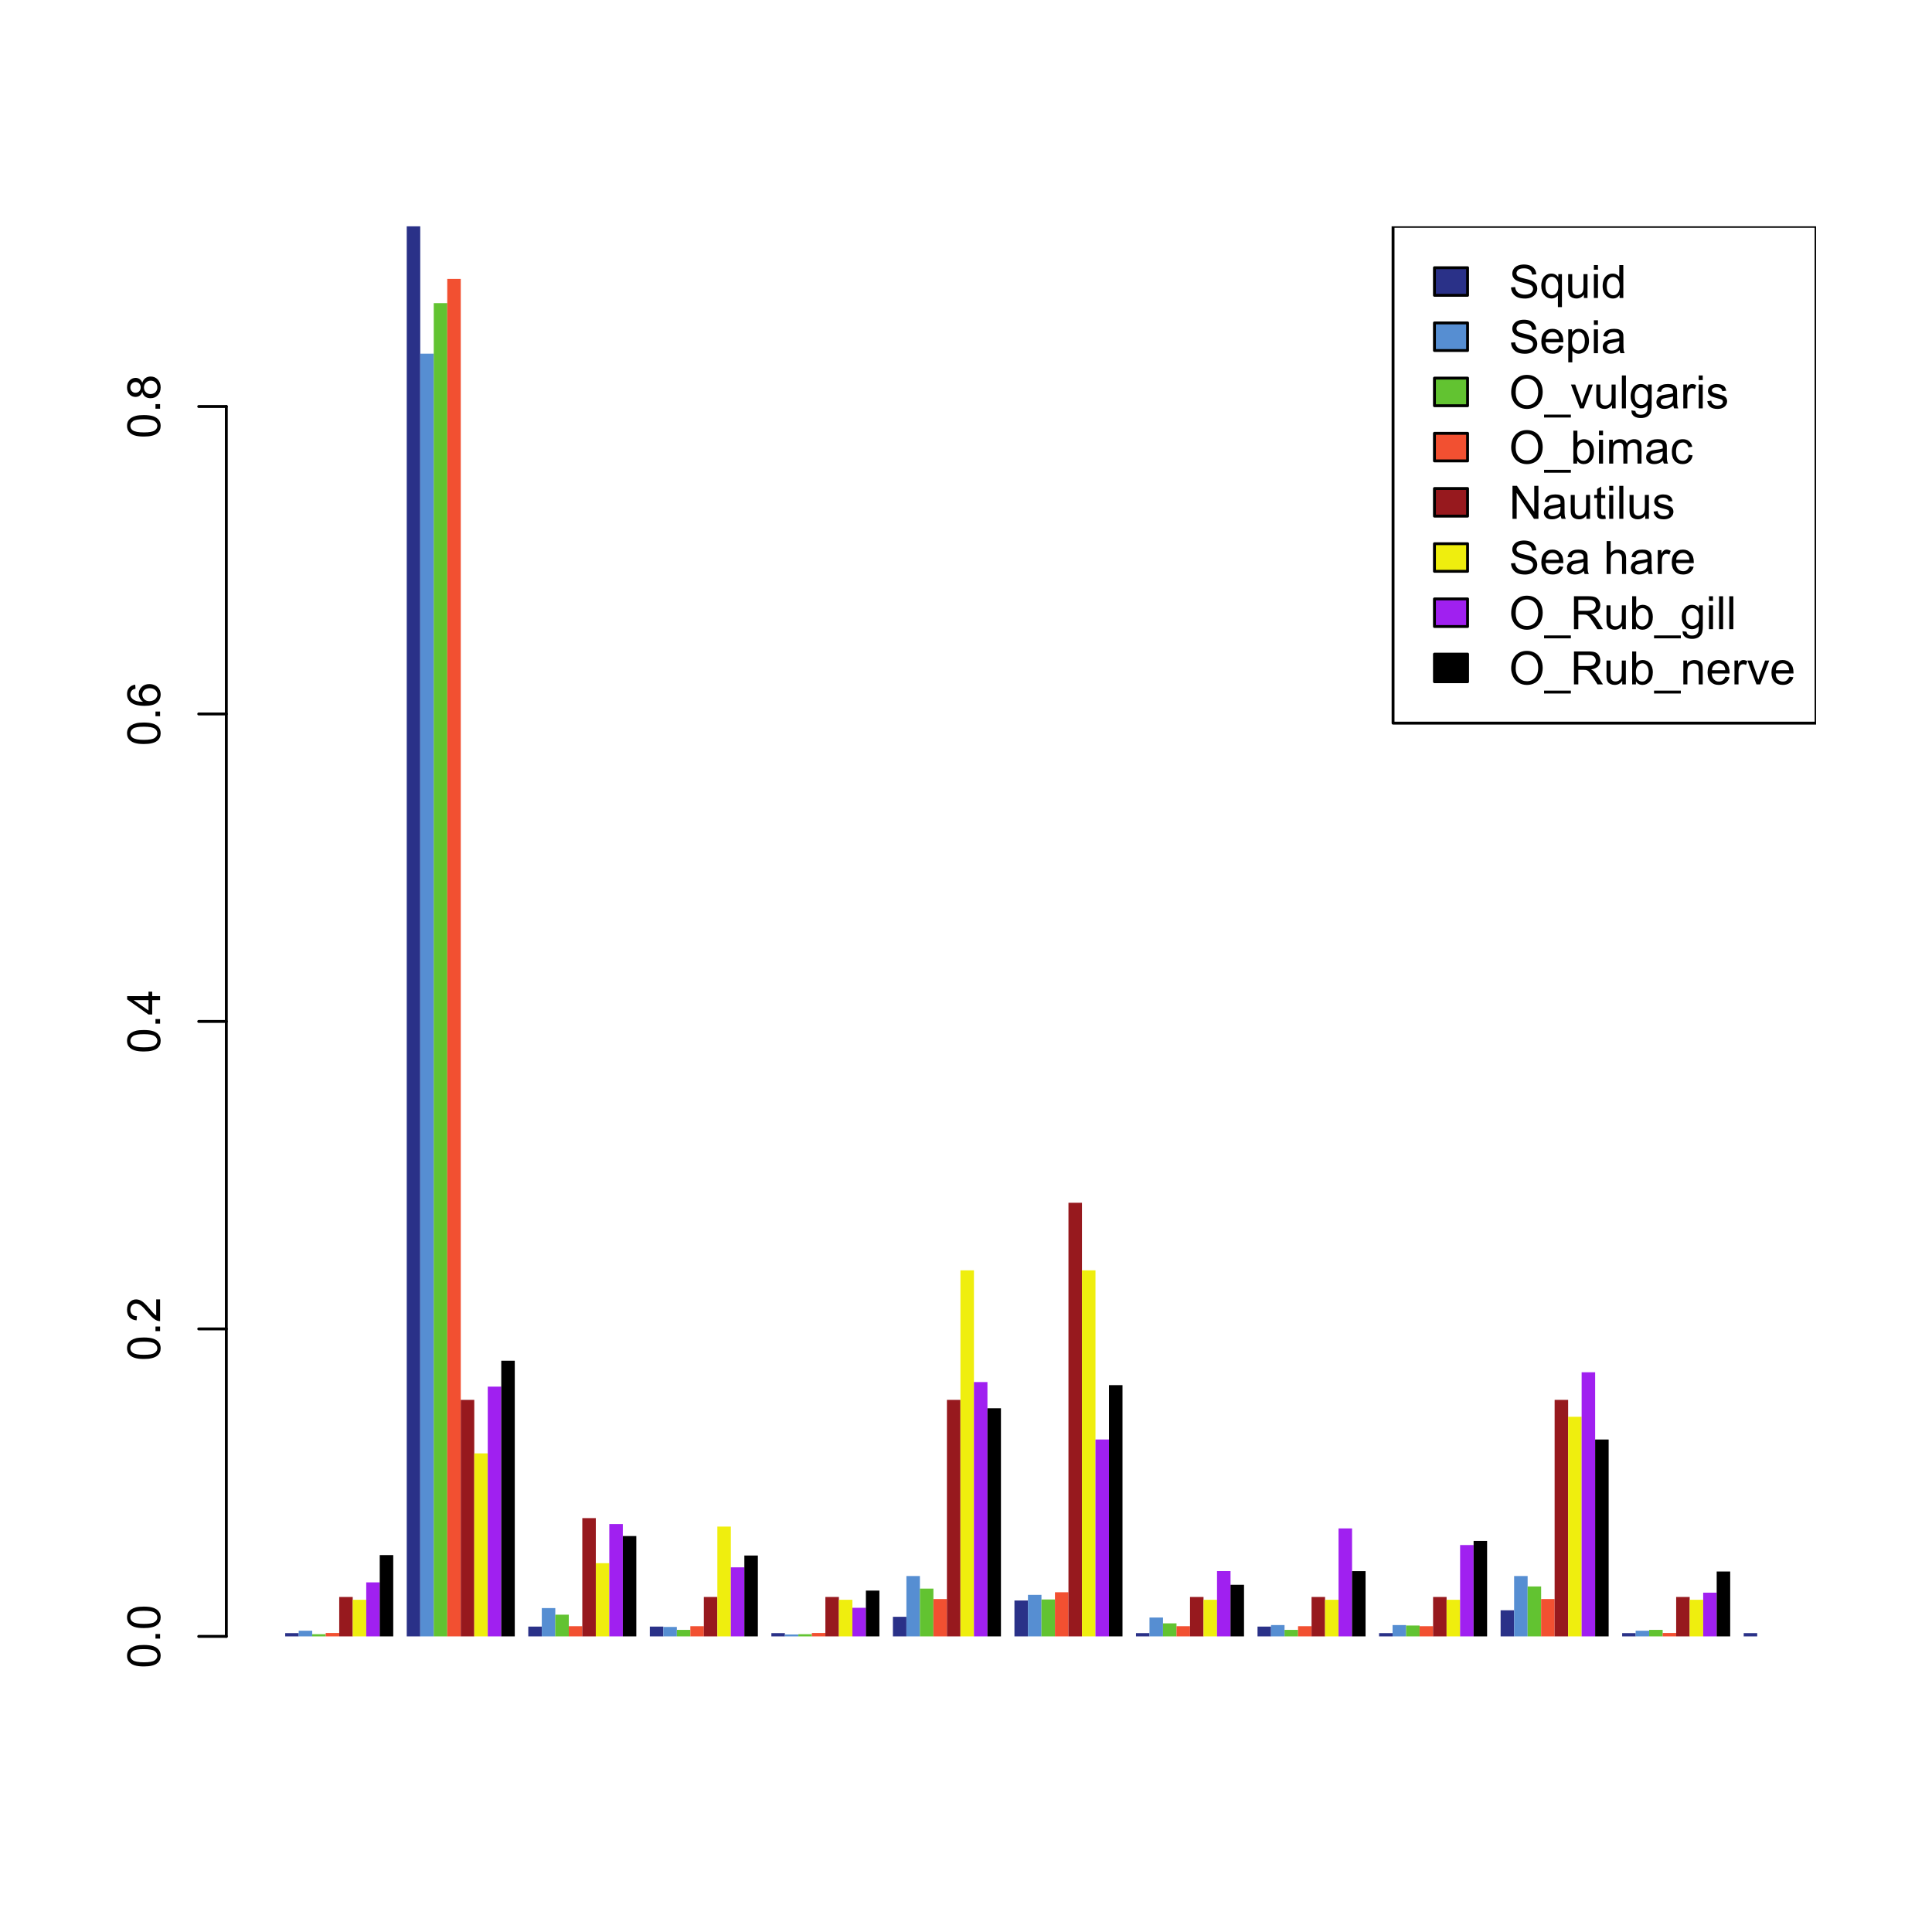 <?xml version="1.0" encoding="UTF-8"?>
<svg xmlns="http://www.w3.org/2000/svg" xmlns:xlink="http://www.w3.org/1999/xlink" width="504pt" height="504pt" viewBox="0 0 504 504" version="1.1">
<defs>
<g>
<symbol overflow="visible" id="glyph0-0">
<path style="stroke:none;" d="M 0 -1.5 L -7.5 -1.5 L -7.5 -7.5 L 0 -7.5 Z M -0.188 -1.688 L -0.188 -7.312 L -7.312 -7.312 L -7.312 -1.688 Z M -0.188 -1.688 "/>
</symbol>
<symbol overflow="visible" id="glyph0-1">
<path style="stroke:none;" d="M -4.234 -0.5 C -5.246 -0.496 -6.062 -0.602 -6.688 -0.812 C -7.305 -1.02 -7.785 -1.328 -8.121 -1.742 C -8.457 -2.152 -8.625 -2.672 -8.625 -3.301 C -8.625 -3.758 -8.531 -4.164 -8.348 -4.512 C -8.16 -4.859 -7.891 -5.145 -7.543 -5.371 C -7.191 -5.594 -6.766 -5.773 -6.266 -5.906 C -5.762 -6.035 -5.086 -6.098 -4.234 -6.102 C -3.223 -6.098 -2.41 -5.996 -1.793 -5.789 C -1.176 -5.578 -0.695 -5.266 -0.359 -4.859 C -0.02 -4.445 0.145 -3.926 0.148 -3.297 C 0.145 -2.465 -0.148 -1.816 -0.742 -1.348 C -1.457 -0.781 -2.621 -0.496 -4.234 -0.5 Z M -4.234 -1.582 C -2.824 -1.582 -1.887 -1.746 -1.418 -2.074 C -0.949 -2.402 -0.715 -2.809 -0.719 -3.297 C -0.715 -3.777 -0.949 -4.184 -1.422 -4.52 C -1.887 -4.848 -2.824 -5.016 -4.234 -5.016 C -5.648 -5.016 -6.59 -4.848 -7.055 -4.52 C -7.516 -4.188 -7.746 -3.777 -7.75 -3.289 C -7.746 -2.801 -7.543 -2.414 -7.137 -2.129 C -6.613 -1.762 -5.645 -1.582 -4.234 -1.582 Z M -4.234 -1.582 "/>
</symbol>
<symbol overflow="visible" id="glyph0-2">
<path style="stroke:none;" d="M 0 -1.09 L -1.203 -1.09 L -1.199 -2.289 L 0 -2.289 Z M 0 -1.09 "/>
</symbol>
<symbol overflow="visible" id="glyph0-3">
<path style="stroke:none;" d="M -1.012 -6.039 L 0 -6.039 L 0 -0.363 C -0.254 -0.355 -0.496 -0.395 -0.734 -0.488 C -1.117 -0.629 -1.5 -0.859 -1.875 -1.18 C -2.25 -1.496 -2.684 -1.957 -3.176 -2.562 C -3.941 -3.492 -4.547 -4.125 -4.992 -4.453 C -5.438 -4.781 -5.859 -4.945 -6.266 -4.945 C -6.68 -4.945 -7.031 -4.793 -7.32 -4.496 C -7.602 -4.195 -7.746 -3.809 -7.75 -3.328 C -7.746 -2.82 -7.594 -2.414 -7.293 -2.109 C -6.984 -1.805 -6.562 -1.648 -6.031 -1.648 L -6.141 -0.562 C -6.945 -0.637 -7.559 -0.914 -7.988 -1.402 C -8.41 -1.883 -8.625 -2.535 -8.625 -3.352 C -8.625 -4.176 -8.395 -4.828 -7.938 -5.309 C -7.48 -5.789 -6.914 -6.027 -6.242 -6.031 C -5.895 -6.027 -5.559 -5.957 -5.227 -5.82 C -4.891 -5.676 -4.539 -5.441 -4.176 -5.117 C -3.805 -4.789 -3.301 -4.25 -2.664 -3.492 C -2.129 -2.859 -1.77 -2.453 -1.582 -2.273 C -1.395 -2.094 -1.203 -1.945 -1.012 -1.828 Z M -1.012 -6.039 "/>
</symbol>
<symbol overflow="visible" id="glyph0-4">
<path style="stroke:none;" d="M 0 -3.879 L -2.055 -3.879 L -2.055 -0.152 L -3.023 -0.152 L -8.59 -4.074 L -8.59 -4.934 L -3.023 -4.934 L -3.023 -6.094 L -2.055 -6.094 L -2.055 -4.934 L 0 -4.934 Z M -3.023 -3.879 L -6.898 -3.879 L -3.023 -1.191 Z M -3.023 -3.879 "/>
</symbol>
<symbol overflow="visible" id="glyph0-5">
<path style="stroke:none;" d="M -6.484 -5.969 L -6.406 -4.922 C -6.812 -4.828 -7.113 -4.695 -7.305 -4.523 C -7.605 -4.238 -7.758 -3.887 -7.758 -3.469 C -7.758 -3.133 -7.664 -2.836 -7.477 -2.586 C -7.234 -2.25 -6.879 -1.988 -6.414 -1.797 C -5.949 -1.605 -5.289 -1.508 -4.43 -1.5 C -4.812 -1.754 -5.098 -2.062 -5.289 -2.434 C -5.473 -2.797 -5.566 -3.184 -5.57 -3.586 C -5.566 -4.289 -5.309 -4.887 -4.793 -5.383 C -4.277 -5.875 -3.609 -6.121 -2.789 -6.125 C -2.25 -6.121 -1.746 -6.004 -1.285 -5.773 C -0.816 -5.539 -0.461 -5.223 -0.219 -4.816 C 0.027 -4.41 0.145 -3.949 0.148 -3.434 C 0.145 -2.555 -0.176 -1.836 -0.82 -1.285 C -1.469 -0.727 -2.535 -0.449 -4.02 -0.453 C -5.676 -0.449 -6.883 -0.758 -7.641 -1.371 C -8.297 -1.906 -8.625 -2.625 -8.625 -3.535 C -8.625 -4.207 -8.434 -4.762 -8.055 -5.195 C -7.676 -5.625 -7.152 -5.883 -6.484 -5.969 Z M -2.781 -1.664 C -2.418 -1.664 -2.07 -1.738 -1.738 -1.895 C -1.406 -2.043 -1.152 -2.262 -0.98 -2.543 C -0.801 -2.82 -0.715 -3.109 -0.719 -3.414 C -0.715 -3.859 -0.895 -4.242 -1.258 -4.566 C -1.613 -4.883 -2.102 -5.043 -2.723 -5.047 C -3.312 -5.043 -3.781 -4.887 -4.125 -4.57 C -4.469 -4.25 -4.641 -3.852 -4.641 -3.375 C -4.641 -2.898 -4.469 -2.492 -4.129 -2.16 C -3.785 -1.828 -3.336 -1.664 -2.781 -1.664 Z M -2.781 -1.664 "/>
</symbol>
<symbol overflow="visible" id="glyph0-6">
<path style="stroke:none;" d="M -4.656 -2.121 C -4.816 -1.684 -5.047 -1.359 -5.344 -1.148 C -5.641 -0.938 -5.996 -0.832 -6.41 -0.832 C -7.035 -0.832 -7.559 -1.055 -7.984 -1.504 C -8.41 -1.953 -8.625 -2.551 -8.625 -3.301 C -8.625 -4.047 -8.406 -4.652 -7.973 -5.109 C -7.535 -5.566 -7.004 -5.793 -6.383 -5.797 C -5.977 -5.793 -5.629 -5.688 -5.34 -5.48 C -5.043 -5.27 -4.816 -4.953 -4.656 -4.531 C -4.48 -5.055 -4.203 -5.457 -3.824 -5.734 C -3.438 -6.008 -2.98 -6.145 -2.453 -6.148 C -1.715 -6.145 -1.098 -5.887 -0.602 -5.367 C -0.102 -4.844 0.145 -4.16 0.148 -3.316 C 0.145 -2.469 -0.102 -1.785 -0.605 -1.266 C -1.105 -0.746 -1.734 -0.484 -2.484 -0.488 C -3.039 -0.484 -3.504 -0.625 -3.887 -0.91 C -4.262 -1.191 -4.52 -1.598 -4.656 -2.121 Z M -6.445 -1.91 C -6.039 -1.91 -5.707 -2.039 -5.449 -2.301 C -5.191 -2.562 -5.062 -2.902 -5.062 -3.324 C -5.062 -3.727 -5.188 -4.059 -5.445 -4.32 C -5.695 -4.578 -6.012 -4.711 -6.387 -4.711 C -6.773 -4.711 -7.098 -4.574 -7.363 -4.309 C -7.625 -4.039 -7.758 -3.707 -7.758 -3.312 C -7.758 -2.906 -7.629 -2.574 -7.371 -2.309 C -7.113 -2.043 -6.805 -1.91 -6.445 -1.91 Z M -2.477 -1.57 C -2.176 -1.57 -1.887 -1.641 -1.605 -1.785 C -1.324 -1.926 -1.105 -2.137 -0.949 -2.422 C -0.793 -2.699 -0.715 -3.004 -0.719 -3.328 C -0.715 -3.832 -0.875 -4.246 -1.203 -4.578 C -1.523 -4.902 -1.938 -5.066 -2.441 -5.07 C -2.945 -5.066 -3.367 -4.898 -3.703 -4.562 C -4.035 -4.223 -4.199 -3.801 -4.203 -3.293 C -4.199 -2.797 -4.035 -2.383 -3.711 -2.059 C -3.379 -1.73 -2.969 -1.57 -2.477 -1.57 Z M -2.477 -1.57 "/>
</symbol>
<symbol overflow="visible" id="glyph1-0">
<path style="stroke:none;" d="M 1.5 0 L 1.5 -7.5 L 7.5 -7.5 L 7.5 0 Z M 1.688 -0.188 L 7.312 -0.188 L 7.312 -7.312 L 1.688 -7.312 Z M 1.688 -0.188 "/>
</symbol>
<symbol overflow="visible" id="glyph1-1">
<path style="stroke:none;" d="M 0.539 -2.758 L 1.609 -2.852 C 1.66 -2.422 1.777 -2.07 1.965 -1.797 C 2.145 -1.52 2.434 -1.297 2.828 -1.129 C 3.215 -0.957 3.656 -0.871 4.148 -0.875 C 4.578 -0.871 4.961 -0.938 5.297 -1.066 C 5.629 -1.191 5.875 -1.367 6.039 -1.594 C 6.199 -1.82 6.281 -2.066 6.281 -2.332 C 6.281 -2.598 6.203 -2.832 6.047 -3.035 C 5.891 -3.238 5.633 -3.406 5.273 -3.547 C 5.043 -3.633 4.531 -3.773 3.746 -3.965 C 2.953 -4.152 2.402 -4.332 2.086 -4.5 C 1.672 -4.711 1.363 -4.977 1.168 -5.297 C 0.965 -5.617 0.867 -5.973 0.867 -6.367 C 0.867 -6.801 0.988 -7.207 1.234 -7.582 C 1.48 -7.957 1.84 -8.242 2.312 -8.441 C 2.785 -8.633 3.312 -8.73 3.891 -8.734 C 4.523 -8.73 5.082 -8.629 5.574 -8.426 C 6.059 -8.223 6.434 -7.922 6.695 -7.523 C 6.957 -7.125 7.098 -6.672 7.117 -6.172 L 6.031 -6.086 C 5.969 -6.629 5.77 -7.039 5.434 -7.316 C 5.094 -7.594 4.598 -7.734 3.938 -7.734 C 3.25 -7.734 2.746 -7.605 2.434 -7.355 C 2.113 -7.098 1.957 -6.797 1.961 -6.445 C 1.957 -6.137 2.07 -5.883 2.297 -5.684 C 2.516 -5.48 3.086 -5.273 4.012 -5.07 C 4.934 -4.859 5.566 -4.68 5.914 -4.523 C 6.41 -4.293 6.781 -4 7.02 -3.648 C 7.254 -3.293 7.371 -2.887 7.375 -2.426 C 7.371 -1.969 7.242 -1.535 6.984 -1.133 C 6.723 -0.727 6.344 -0.414 5.855 -0.188 C 5.363 0.035 4.812 0.145 4.203 0.148 C 3.422 0.145 2.77 0.035 2.246 -0.191 C 1.719 -0.414 1.309 -0.754 1.012 -1.215 C 0.711 -1.668 0.555 -2.184 0.539 -2.758 Z M 0.539 -2.758 "/>
</symbol>
<symbol overflow="visible" id="glyph1-2">
<path style="stroke:none;" d="M 4.758 2.383 L 4.758 -0.664 C 4.594 -0.43 4.363 -0.238 4.066 -0.086 C 3.77 0.066 3.457 0.141 3.129 0.141 C 2.391 0.141 1.754 -0.152 1.223 -0.742 C 0.688 -1.332 0.422 -2.141 0.422 -3.172 C 0.422 -3.793 0.527 -4.355 0.746 -4.852 C 0.957 -5.344 1.273 -5.719 1.688 -5.977 C 2.102 -6.234 2.555 -6.363 3.047 -6.363 C 3.816 -6.363 4.422 -6.039 4.863 -5.391 L 4.863 -6.223 L 5.812 -6.223 L 5.812 2.383 Z M 1.508 -3.129 C 1.504 -2.328 1.672 -1.727 2.012 -1.328 C 2.344 -0.926 2.746 -0.727 3.219 -0.727 C 3.664 -0.727 4.051 -0.914 4.375 -1.297 C 4.699 -1.672 4.863 -2.254 4.863 -3.035 C 4.863 -3.863 4.691 -4.484 4.348 -4.902 C 4.004 -5.32 3.602 -5.531 3.148 -5.531 C 2.688 -5.531 2.301 -5.336 1.984 -4.949 C 1.664 -4.559 1.504 -3.953 1.508 -3.129 Z M 1.508 -3.129 "/>
</symbol>
<symbol overflow="visible" id="glyph1-3">
<path style="stroke:none;" d="M 4.867 0 L 4.867 -0.914 C 4.379 -0.211 3.723 0.141 2.895 0.141 C 2.527 0.141 2.184 0.07 1.867 -0.07 C 1.547 -0.211 1.309 -0.387 1.156 -0.602 C 1 -0.812 0.895 -1.074 0.832 -1.383 C 0.785 -1.59 0.762 -1.918 0.766 -2.367 L 0.766 -6.223 L 1.82 -6.223 L 1.82 -2.773 C 1.816 -2.219 1.84 -1.848 1.887 -1.656 C 1.949 -1.379 2.09 -1.16 2.309 -1.004 C 2.523 -0.84 2.789 -0.762 3.105 -0.766 C 3.418 -0.762 3.715 -0.844 3.996 -1.008 C 4.273 -1.172 4.469 -1.391 4.586 -1.672 C 4.699 -1.949 4.758 -2.355 4.758 -2.891 L 4.758 -6.223 L 5.812 -6.223 L 5.812 0 Z M 4.867 0 "/>
</symbol>
<symbol overflow="visible" id="glyph1-4">
<path style="stroke:none;" d="M 0.797 -7.375 L 0.797 -8.59 L 1.852 -8.59 L 1.852 -7.375 Z M 0.797 0 L 0.797 -6.223 L 1.852 -6.223 L 1.852 0 Z M 0.797 0 "/>
</symbol>
<symbol overflow="visible" id="glyph1-5">
<path style="stroke:none;" d="M 4.828 0 L 4.828 -0.785 C 4.43 -0.168 3.848 0.141 3.086 0.141 C 2.59 0.141 2.133 0.004 1.719 -0.27 C 1.297 -0.543 0.977 -0.922 0.75 -1.414 C 0.523 -1.898 0.41 -2.465 0.41 -3.105 C 0.41 -3.727 0.512 -4.289 0.719 -4.797 C 0.926 -5.301 1.238 -5.688 1.652 -5.957 C 2.066 -6.227 2.527 -6.363 3.039 -6.363 C 3.41 -6.363 3.746 -6.281 4.043 -6.125 C 4.336 -5.965 4.574 -5.762 4.758 -5.508 L 4.758 -8.59 L 5.805 -8.59 L 5.805 0 Z M 1.492 -3.105 C 1.488 -2.309 1.656 -1.711 1.996 -1.316 C 2.328 -0.922 2.727 -0.727 3.188 -0.727 C 3.648 -0.727 4.039 -0.914 4.359 -1.293 C 4.68 -1.668 4.84 -2.242 4.844 -3.016 C 4.84 -3.867 4.676 -4.492 4.352 -4.895 C 4.02 -5.289 3.617 -5.488 3.141 -5.492 C 2.672 -5.488 2.277 -5.297 1.965 -4.918 C 1.645 -4.531 1.488 -3.93 1.492 -3.105 Z M 1.492 -3.105 "/>
</symbol>
<symbol overflow="visible" id="glyph1-6">
<path style="stroke:none;" d="M 5.051 -2.004 L 6.141 -1.867 C 5.969 -1.23 5.648 -0.738 5.184 -0.387 C 4.719 -0.035 4.125 0.141 3.406 0.141 C 2.492 0.141 1.77 -0.137 1.238 -0.699 C 0.699 -1.254 0.434 -2.043 0.438 -3.059 C 0.434 -4.105 0.703 -4.918 1.246 -5.496 C 1.781 -6.074 2.48 -6.363 3.344 -6.363 C 4.176 -6.363 4.855 -6.078 5.383 -5.512 C 5.91 -4.945 6.176 -4.148 6.176 -3.125 C 6.176 -3.059 6.172 -2.965 6.172 -2.844 L 1.531 -2.844 C 1.562 -2.156 1.758 -1.633 2.109 -1.27 C 2.457 -0.906 2.891 -0.727 3.41 -0.727 C 3.797 -0.727 4.125 -0.828 4.402 -1.031 C 4.672 -1.234 4.891 -1.559 5.051 -2.004 Z M 1.586 -3.711 L 5.062 -3.711 C 5.016 -4.227 4.883 -4.621 4.664 -4.887 C 4.328 -5.293 3.891 -5.496 3.359 -5.496 C 2.871 -5.496 2.465 -5.332 2.137 -5.008 C 1.805 -4.684 1.621 -4.25 1.586 -3.711 Z M 1.586 -3.711 "/>
</symbol>
<symbol overflow="visible" id="glyph1-7">
<path style="stroke:none;" d="M 0.789 2.383 L 0.789 -6.223 L 1.75 -6.223 L 1.75 -5.414 C 1.977 -5.73 2.234 -5.965 2.52 -6.125 C 2.801 -6.281 3.145 -6.363 3.555 -6.363 C 4.082 -6.363 4.551 -6.227 4.961 -5.953 C 5.363 -5.68 5.672 -5.293 5.883 -4.793 C 6.09 -4.293 6.191 -3.746 6.195 -3.156 C 6.191 -2.52 6.078 -1.945 5.852 -1.438 C 5.621 -0.922 5.289 -0.531 4.855 -0.266 C 4.418 0.008 3.961 0.141 3.48 0.141 C 3.129 0.141 2.812 0.066 2.535 -0.082 C 2.254 -0.23 2.023 -0.418 1.844 -0.645 L 1.844 2.383 Z M 1.746 -3.078 C 1.746 -2.273 1.906 -1.684 2.23 -1.301 C 2.555 -0.918 2.949 -0.727 3.41 -0.727 C 3.879 -0.727 4.277 -0.922 4.613 -1.32 C 4.945 -1.711 5.113 -2.328 5.117 -3.164 C 5.113 -3.953 4.949 -4.547 4.625 -4.945 C 4.297 -5.34 3.91 -5.535 3.457 -5.539 C 3.004 -5.535 2.605 -5.324 2.262 -4.906 C 1.918 -4.484 1.746 -3.875 1.746 -3.078 Z M 1.746 -3.078 "/>
</symbol>
<symbol overflow="visible" id="glyph1-8">
<path style="stroke:none;" d="M 4.852 -0.766 C 4.461 -0.434 4.082 -0.199 3.723 -0.062 C 3.355 0.074 2.969 0.141 2.562 0.141 C 1.875 0.141 1.352 -0.023 0.984 -0.359 C 0.617 -0.688 0.434 -1.117 0.434 -1.641 C 0.434 -1.945 0.5 -2.223 0.641 -2.473 C 0.777 -2.723 0.961 -2.926 1.188 -3.082 C 1.41 -3.234 1.664 -3.348 1.945 -3.43 C 2.152 -3.477 2.465 -3.531 2.883 -3.586 C 3.734 -3.688 4.359 -3.809 4.766 -3.949 C 4.766 -4.09 4.77 -4.18 4.77 -4.227 C 4.77 -4.648 4.668 -4.953 4.469 -5.133 C 4.199 -5.371 3.801 -5.488 3.27 -5.492 C 2.77 -5.488 2.402 -5.402 2.168 -5.23 C 1.934 -5.055 1.758 -4.746 1.648 -4.305 L 0.617 -4.445 C 0.707 -4.887 0.863 -5.242 1.078 -5.516 C 1.289 -5.781 1.598 -5.992 2.008 -6.141 C 2.41 -6.289 2.883 -6.363 3.422 -6.363 C 3.953 -6.363 4.383 -6.301 4.715 -6.176 C 5.047 -6.051 5.293 -5.891 5.449 -5.703 C 5.605 -5.512 5.715 -5.273 5.777 -4.984 C 5.809 -4.805 5.824 -4.48 5.828 -4.016 L 5.828 -2.609 C 5.824 -1.625 5.848 -1.004 5.895 -0.746 C 5.941 -0.484 6.031 -0.238 6.164 0 L 5.062 0 C 4.953 -0.219 4.883 -0.473 4.852 -0.766 Z M 4.766 -3.125 C 4.375 -2.965 3.801 -2.832 3.039 -2.727 C 2.605 -2.66 2.301 -2.59 2.121 -2.516 C 1.941 -2.434 1.801 -2.32 1.703 -2.172 C 1.605 -2.02 1.559 -1.852 1.559 -1.672 C 1.559 -1.387 1.664 -1.152 1.875 -0.969 C 2.086 -0.777 2.398 -0.684 2.812 -0.688 C 3.219 -0.684 3.578 -0.773 3.895 -0.953 C 4.211 -1.129 4.445 -1.371 4.594 -1.68 C 4.707 -1.918 4.762 -2.27 4.766 -2.734 Z M 4.766 -3.125 "/>
</symbol>
<symbol overflow="visible" id="glyph1-9">
<path style="stroke:none;" d="M 0.578 -4.184 C 0.574 -5.605 0.957 -6.719 1.727 -7.531 C 2.488 -8.336 3.477 -8.742 4.695 -8.742 C 5.484 -8.742 6.199 -8.551 6.836 -8.172 C 7.473 -7.793 7.957 -7.266 8.293 -6.586 C 8.625 -5.906 8.793 -5.137 8.797 -4.281 C 8.793 -3.41 8.617 -2.633 8.27 -1.945 C 7.914 -1.258 7.418 -0.734 6.773 -0.383 C 6.125 -0.027 5.43 0.145 4.688 0.148 C 3.879 0.145 3.156 -0.047 2.52 -0.438 C 1.879 -0.824 1.395 -1.359 1.07 -2.039 C 0.738 -2.715 0.574 -3.43 0.578 -4.184 Z M 1.75 -4.164 C 1.746 -3.129 2.023 -2.312 2.586 -1.719 C 3.141 -1.121 3.84 -0.824 4.68 -0.828 C 5.535 -0.824 6.238 -1.125 6.793 -1.73 C 7.344 -2.328 7.621 -3.184 7.625 -4.289 C 7.621 -4.984 7.504 -5.594 7.27 -6.117 C 7.031 -6.641 6.684 -7.043 6.23 -7.332 C 5.77 -7.617 5.262 -7.762 4.699 -7.766 C 3.895 -7.762 3.199 -7.484 2.621 -6.934 C 2.035 -6.379 1.746 -5.457 1.75 -4.164 Z M 1.75 -4.164 "/>
</symbol>
<symbol overflow="visible" id="glyph1-10">
<path style="stroke:none;" d="M -0.18 2.383 L -0.18 1.625 L 6.809 1.625 L 6.809 2.383 Z M -0.18 2.383 "/>
</symbol>
<symbol overflow="visible" id="glyph1-11">
<path style="stroke:none;" d="M 2.52 0 L 0.152 -6.223 L 1.266 -6.223 L 2.602 -2.496 C 2.746 -2.09 2.879 -1.672 3 -1.242 C 3.094 -1.57 3.223 -1.965 3.391 -2.426 L 4.773 -6.223 L 5.859 -6.223 L 3.504 0 Z M 2.52 0 "/>
</symbol>
<symbol overflow="visible" id="glyph1-12">
<path style="stroke:none;" d="M 0.766 0 L 0.766 -8.59 L 1.82 -8.59 L 1.82 0 Z M 0.766 0 "/>
</symbol>
<symbol overflow="visible" id="glyph1-13">
<path style="stroke:none;" d="M 0.598 0.516 L 1.625 0.668 C 1.664 0.98 1.785 1.211 1.98 1.359 C 2.242 1.555 2.598 1.652 3.055 1.652 C 3.539 1.652 3.918 1.555 4.184 1.359 C 4.449 1.164 4.629 0.891 4.723 0.539 C 4.777 0.324 4.801 -0.125 4.797 -0.812 C 4.336 -0.27 3.762 0 3.078 0 C 2.219 0 1.559 -0.309 1.09 -0.926 C 0.621 -1.543 0.387 -2.281 0.387 -3.148 C 0.387 -3.738 0.492 -4.285 0.707 -4.789 C 0.922 -5.289 1.234 -5.68 1.645 -5.953 C 2.051 -6.227 2.531 -6.363 3.082 -6.363 C 3.816 -6.363 4.422 -6.066 4.898 -5.473 L 4.898 -6.223 L 5.871 -6.223 L 5.871 -0.844 C 5.871 0.125 5.77 0.809 5.574 1.215 C 5.375 1.613 5.062 1.934 4.637 2.172 C 4.207 2.402 3.684 2.52 3.059 2.523 C 2.316 2.52 1.715 2.352 1.258 2.023 C 0.801 1.688 0.582 1.188 0.598 0.516 Z M 1.469 -3.223 C 1.465 -2.406 1.629 -1.809 1.957 -1.438 C 2.281 -1.059 2.688 -0.871 3.176 -0.875 C 3.66 -0.871 4.066 -1.059 4.395 -1.434 C 4.723 -1.805 4.887 -2.391 4.887 -3.188 C 4.887 -3.945 4.715 -4.52 4.379 -4.91 C 4.039 -5.297 3.633 -5.488 3.156 -5.492 C 2.684 -5.488 2.285 -5.297 1.961 -4.918 C 1.629 -4.535 1.465 -3.973 1.469 -3.223 Z M 1.469 -3.223 "/>
</symbol>
<symbol overflow="visible" id="glyph1-14">
<path style="stroke:none;" d="M 0.781 0 L 0.781 -6.223 L 1.727 -6.223 L 1.727 -5.281 C 1.969 -5.719 2.191 -6.012 2.398 -6.152 C 2.602 -6.293 2.828 -6.363 3.078 -6.363 C 3.43 -6.363 3.793 -6.25 4.16 -6.023 L 3.797 -5.047 C 3.539 -5.195 3.281 -5.273 3.023 -5.273 C 2.793 -5.273 2.586 -5.203 2.402 -5.066 C 2.215 -4.926 2.082 -4.734 2.008 -4.488 C 1.891 -4.113 1.832 -3.703 1.836 -3.258 L 1.836 0 Z M 0.781 0 "/>
</symbol>
<symbol overflow="visible" id="glyph1-15">
<path style="stroke:none;" d="M 0.367 -1.859 L 1.414 -2.023 C 1.469 -1.602 1.633 -1.281 1.902 -1.059 C 2.168 -0.836 2.543 -0.727 3.023 -0.727 C 3.508 -0.727 3.867 -0.824 4.102 -1.023 C 4.336 -1.219 4.453 -1.449 4.453 -1.719 C 4.453 -1.953 4.348 -2.141 4.141 -2.281 C 3.996 -2.371 3.637 -2.492 3.062 -2.637 C 2.289 -2.832 1.754 -3 1.457 -3.145 C 1.156 -3.285 0.93 -3.48 0.777 -3.734 C 0.621 -3.984 0.543 -4.266 0.547 -4.57 C 0.543 -4.844 0.605 -5.098 0.734 -5.34 C 0.859 -5.574 1.035 -5.773 1.254 -5.93 C 1.418 -6.047 1.641 -6.148 1.926 -6.234 C 2.207 -6.32 2.512 -6.363 2.836 -6.363 C 3.324 -6.363 3.75 -6.293 4.121 -6.152 C 4.488 -6.012 4.762 -5.82 4.938 -5.578 C 5.113 -5.336 5.234 -5.016 5.305 -4.617 L 4.273 -4.477 C 4.223 -4.797 4.086 -5.047 3.863 -5.227 C 3.637 -5.406 3.32 -5.496 2.914 -5.496 C 2.426 -5.496 2.082 -5.414 1.875 -5.254 C 1.664 -5.094 1.559 -4.906 1.562 -4.695 C 1.559 -4.555 1.602 -4.434 1.695 -4.324 C 1.773 -4.211 1.91 -4.117 2.098 -4.043 C 2.203 -4.004 2.512 -3.914 3.031 -3.773 C 3.773 -3.574 4.293 -3.41 4.59 -3.285 C 4.879 -3.156 5.113 -2.973 5.285 -2.73 C 5.453 -2.488 5.535 -2.188 5.539 -1.828 C 5.535 -1.477 5.434 -1.145 5.23 -0.832 C 5.023 -0.52 4.727 -0.277 4.34 -0.113 C 3.953 0.059 3.516 0.141 3.031 0.141 C 2.219 0.141 1.602 -0.027 1.18 -0.363 C 0.754 -0.699 0.484 -1.195 0.367 -1.859 Z M 0.367 -1.859 "/>
</symbol>
<symbol overflow="visible" id="glyph1-16">
<path style="stroke:none;" d="M 1.766 0 L 0.785 0 L 0.785 -8.59 L 1.84 -8.59 L 1.84 -5.523 C 2.285 -6.082 2.852 -6.363 3.547 -6.363 C 3.922 -6.363 4.285 -6.285 4.629 -6.129 C 4.973 -5.973 5.254 -5.754 5.473 -5.48 C 5.691 -5.199 5.863 -4.863 5.992 -4.469 C 6.113 -4.074 6.176 -3.652 6.18 -3.203 C 6.176 -2.137 5.914 -1.312 5.391 -0.73 C 4.863 -0.148 4.23 0.141 3.492 0.141 C 2.758 0.141 2.18 -0.164 1.766 -0.781 Z M 1.75 -3.156 C 1.746 -2.41 1.848 -1.871 2.055 -1.539 C 2.387 -0.996 2.836 -0.727 3.406 -0.727 C 3.859 -0.727 4.258 -0.926 4.598 -1.328 C 4.93 -1.727 5.098 -2.324 5.102 -3.117 C 5.098 -3.93 4.938 -4.527 4.617 -4.914 C 4.297 -5.301 3.906 -5.496 3.453 -5.496 C 2.984 -5.496 2.586 -5.293 2.254 -4.895 C 1.914 -4.492 1.746 -3.914 1.75 -3.156 Z M 1.75 -3.156 "/>
</symbol>
<symbol overflow="visible" id="glyph1-17">
<path style="stroke:none;" d="M 0.789 0 L 0.789 -6.223 L 1.734 -6.223 L 1.734 -5.352 C 1.93 -5.648 2.188 -5.895 2.512 -6.082 C 2.836 -6.27 3.207 -6.363 3.621 -6.363 C 4.082 -6.363 4.457 -6.266 4.754 -6.074 C 5.043 -5.883 5.254 -5.617 5.379 -5.273 C 5.871 -6 6.512 -6.363 7.301 -6.363 C 7.918 -6.363 8.391 -6.191 8.723 -5.848 C 9.055 -5.504 9.223 -4.977 9.223 -4.273 L 9.223 0 L 8.172 0 L 8.172 -3.922 C 8.168 -4.34 8.133 -4.645 8.07 -4.832 C 8 -5.016 7.879 -5.164 7.699 -5.277 C 7.52 -5.391 7.309 -5.449 7.066 -5.449 C 6.629 -5.449 6.266 -5.301 5.977 -5.012 C 5.688 -4.719 5.543 -4.254 5.543 -3.617 L 5.543 0 L 4.488 0 L 4.488 -4.043 C 4.488 -4.512 4.402 -4.863 4.23 -5.098 C 4.059 -5.332 3.777 -5.449 3.387 -5.449 C 3.09 -5.449 2.812 -5.371 2.562 -5.215 C 2.309 -5.059 2.129 -4.828 2.016 -4.527 C 1.898 -4.227 1.84 -3.793 1.844 -3.227 L 1.844 0 Z M 0.789 0 "/>
</symbol>
<symbol overflow="visible" id="glyph1-18">
<path style="stroke:none;" d="M 4.852 -2.281 L 5.891 -2.145 C 5.773 -1.426 5.484 -0.863 5.02 -0.465 C 4.551 -0.059 3.977 0.141 3.297 0.141 C 2.445 0.141 1.762 -0.137 1.246 -0.695 C 0.727 -1.25 0.469 -2.047 0.469 -3.086 C 0.469 -3.754 0.578 -4.344 0.801 -4.852 C 1.023 -5.355 1.363 -5.73 1.816 -5.984 C 2.27 -6.234 2.766 -6.363 3.305 -6.363 C 3.98 -6.363 4.531 -6.191 4.965 -5.848 C 5.391 -5.504 5.668 -5.02 5.789 -4.395 L 4.766 -4.234 C 4.664 -4.652 4.492 -4.969 4.246 -5.18 C 3.996 -5.391 3.695 -5.496 3.344 -5.496 C 2.809 -5.496 2.379 -5.305 2.051 -4.922 C 1.719 -4.539 1.551 -3.938 1.555 -3.117 C 1.551 -2.281 1.711 -1.672 2.035 -1.293 C 2.352 -0.914 2.77 -0.727 3.289 -0.727 C 3.695 -0.727 4.043 -0.852 4.324 -1.105 C 4.602 -1.359 4.777 -1.75 4.852 -2.281 Z M 4.852 -2.281 "/>
</symbol>
<symbol overflow="visible" id="glyph1-19">
<path style="stroke:none;" d="M 0.914 0 L 0.914 -8.59 L 2.078 -8.59 L 6.594 -1.844 L 6.594 -8.59 L 7.68 -8.59 L 7.68 0 L 6.516 0 L 2.004 -6.75 L 2.004 0 Z M 0.914 0 "/>
</symbol>
<symbol overflow="visible" id="glyph1-20">
<path style="stroke:none;" d="M 3.094 -0.945 L 3.246 -0.012 C 2.949 0.051 2.684 0.082 2.449 0.082 C 2.066 0.082 1.77 0.023 1.559 -0.098 C 1.348 -0.219 1.199 -0.379 1.113 -0.578 C 1.027 -0.773 0.984 -1.188 0.984 -1.82 L 0.984 -5.402 L 0.211 -5.402 L 0.211 -6.223 L 0.984 -6.223 L 0.984 -7.766 L 2.031 -8.398 L 2.031 -6.223 L 3.094 -6.223 L 3.094 -5.402 L 2.031 -5.402 L 2.031 -1.766 C 2.027 -1.461 2.047 -1.27 2.086 -1.184 C 2.125 -1.098 2.184 -1.027 2.27 -0.977 C 2.352 -0.926 2.473 -0.902 2.633 -0.902 C 2.742 -0.902 2.898 -0.914 3.094 -0.945 Z M 3.094 -0.945 "/>
</symbol>
<symbol overflow="visible" id="glyph1-21">
<path style="stroke:none;" d=""/>
</symbol>
<symbol overflow="visible" id="glyph1-22">
<path style="stroke:none;" d="M 0.789 0 L 0.789 -8.59 L 1.844 -8.59 L 1.844 -5.508 C 2.336 -6.078 2.957 -6.363 3.711 -6.363 C 4.164 -6.363 4.566 -6.27 4.91 -6.09 C 5.25 -5.906 5.492 -5.656 5.641 -5.34 C 5.785 -5.016 5.859 -4.551 5.859 -3.945 L 5.859 0 L 4.805 0 L 4.805 -3.945 C 4.805 -4.469 4.688 -4.852 4.461 -5.094 C 4.227 -5.328 3.906 -5.449 3.492 -5.453 C 3.18 -5.449 2.883 -5.367 2.609 -5.211 C 2.328 -5.047 2.133 -4.828 2.02 -4.551 C 1.898 -4.273 1.84 -3.891 1.844 -3.406 L 1.844 0 Z M 0.789 0 "/>
</symbol>
<symbol overflow="visible" id="glyph1-23">
<path style="stroke:none;" d="M 0.945 0 L 0.945 -8.59 L 4.75 -8.59 C 5.512 -8.59 6.094 -8.512 6.496 -8.355 C 6.891 -8.199 7.211 -7.926 7.453 -7.539 C 7.691 -7.145 7.809 -6.715 7.812 -6.246 C 7.809 -5.637 7.613 -5.121 7.219 -4.703 C 6.82 -4.285 6.211 -4.02 5.391 -3.906 C 5.691 -3.762 5.918 -3.621 6.078 -3.48 C 6.406 -3.176 6.723 -2.793 7.02 -2.336 L 8.516 0 L 7.086 0 L 5.945 -1.789 C 5.613 -2.301 5.34 -2.695 5.125 -2.973 C 4.91 -3.242 4.719 -3.434 4.551 -3.547 C 4.379 -3.652 4.207 -3.73 4.031 -3.773 C 3.898 -3.797 3.688 -3.809 3.398 -3.812 L 2.078 -3.812 L 2.078 0 Z M 2.078 -4.797 L 4.523 -4.797 C 5.043 -4.793 5.449 -4.848 5.742 -4.957 C 6.031 -5.066 6.254 -5.238 6.41 -5.473 C 6.562 -5.707 6.637 -5.965 6.641 -6.246 C 6.637 -6.652 6.488 -6.984 6.195 -7.246 C 5.898 -7.508 5.434 -7.641 4.797 -7.641 L 2.078 -7.641 Z M 2.078 -4.797 "/>
</symbol>
<symbol overflow="visible" id="glyph1-24">
<path style="stroke:none;" d="M 0.789 0 L 0.789 -6.223 L 1.742 -6.223 L 1.742 -5.336 C 2.195 -6.02 2.855 -6.363 3.719 -6.363 C 4.09 -6.363 4.434 -6.293 4.754 -6.16 C 5.066 -6.023 5.305 -5.848 5.461 -5.633 C 5.617 -5.41 5.727 -5.152 5.789 -4.852 C 5.828 -4.656 5.848 -4.312 5.848 -3.828 L 5.848 0 L 4.793 0 L 4.793 -3.785 C 4.793 -4.215 4.75 -4.535 4.668 -4.75 C 4.586 -4.961 4.441 -5.129 4.234 -5.258 C 4.023 -5.383 3.777 -5.449 3.5 -5.449 C 3.047 -5.449 2.66 -5.305 2.332 -5.02 C 2.004 -4.734 1.84 -4.195 1.844 -3.398 L 1.844 0 Z M 0.789 0 "/>
</symbol>
</g>
<clipPath id="clip1">
  <path d="M 363 59.039 L 473.758 59.039 L 473.758 189 L 363 189 Z M 363 59.039 "/>
</clipPath>
<clipPath id="clip2">
  <path d="M 363 59.039 L 473.758 59.039 L 473.758 190 L 363 190 Z M 363 59.039 "/>
</clipPath>
</defs>
<g id="surface36">
<rect x="0" y="0" width="504" height="504" style="fill:rgb(100%,100%,100%);fill-opacity:1;stroke:none;"/>
<path style=" stroke:none;fill-rule:nonzero;fill:rgb(16.471%,19.216%,53.333%);fill-opacity:1;" d="M 74.398 426.883 L 77.922 426.883 L 77.922 426.031 L 74.398 426.031 Z M 74.398 426.883 "/>
<path style=" stroke:none;fill-rule:nonzero;fill:rgb(33.725%,55.686%,82.353%);fill-opacity:1;" d="M 77.922 426.883 L 81.445 426.883 L 81.445 425.406 L 77.922 425.406 Z M 77.922 426.883 "/>
<path style=" stroke:none;fill-rule:nonzero;fill:rgb(38.431%,76.471%,19.216%);fill-opacity:1;" d="M 81.445 426.883 L 84.969 426.883 L 84.969 426.316 L 81.445 426.316 Z M 81.445 426.883 "/>
<path style=" stroke:none;fill-rule:nonzero;fill:rgb(94.902%,31.373%,19.216%);fill-opacity:1;" d="M 84.969 426.883 L 88.492 426.883 L 88.492 425.996 L 84.969 425.996 Z M 84.969 426.883 "/>
<path style=" stroke:none;fill-rule:nonzero;fill:rgb(59.216%,9.804%,11.765%);fill-opacity:1;" d="M 88.492 426.883 L 92.016 426.883 L 92.016 416.598 L 88.492 416.598 Z M 88.492 426.883 "/>
<path style=" stroke:none;fill-rule:nonzero;fill:rgb(93.725%,93.333%,5.49%);fill-opacity:1;" d="M 92.016 426.883 L 95.539 426.883 L 95.539 417.336 L 92.016 417.336 Z M 92.016 426.883 "/>
<path style=" stroke:none;fill-rule:nonzero;fill:rgb(62.745%,12.549%,94.118%);fill-opacity:1;" d="M 95.539 426.883 L 99.062 426.883 L 99.062 412.793 L 95.539 412.793 Z M 95.539 426.883 "/>
<path style=" stroke:none;fill-rule:nonzero;fill:rgb(0%,0%,0%);fill-opacity:1;" d="M 99.062 426.883 L 102.586 426.883 L 102.586 405.672 L 99.062 405.672 Z M 99.062 426.883 "/>
<path style=" stroke:none;fill-rule:nonzero;fill:rgb(16.471%,19.216%,53.333%);fill-opacity:1;" d="M 106.105 426.883 L 109.629 426.883 L 109.629 59.043 L 106.105 59.043 Z M 106.105 426.883 "/>
<path style=" stroke:none;fill-rule:nonzero;fill:rgb(33.725%,55.686%,82.353%);fill-opacity:1;" d="M 109.629 426.883 L 113.152 426.883 L 113.152 92.266 L 109.629 92.266 Z M 109.629 426.883 "/>
<path style=" stroke:none;fill-rule:nonzero;fill:rgb(38.431%,76.471%,19.216%);fill-opacity:1;" d="M 113.152 426.883 L 116.676 426.883 L 116.676 79.078 L 113.152 79.078 Z M 113.152 426.883 "/>
<path style=" stroke:none;fill-rule:nonzero;fill:rgb(94.902%,31.373%,19.216%);fill-opacity:1;" d="M 116.676 426.883 L 120.199 426.883 L 120.199 72.754 L 116.676 72.754 Z M 116.676 426.883 "/>
<path style=" stroke:none;fill-rule:nonzero;fill:rgb(59.216%,9.804%,11.765%);fill-opacity:1;" d="M 120.199 426.883 L 123.723 426.883 L 123.723 365.184 L 120.199 365.184 Z M 120.199 426.883 "/>
<path style=" stroke:none;fill-rule:nonzero;fill:rgb(93.725%,93.333%,5.49%);fill-opacity:1;" d="M 123.723 426.883 L 127.246 426.883 L 127.246 379.141 L 123.723 379.141 Z M 123.723 426.883 "/>
<path style=" stroke:none;fill-rule:nonzero;fill:rgb(62.745%,12.549%,94.118%);fill-opacity:1;" d="M 127.242 426.883 L 130.766 426.883 L 130.766 361.73 L 127.242 361.73 Z M 127.242 426.883 "/>
<path style=" stroke:none;fill-rule:nonzero;fill:rgb(0%,0%,0%);fill-opacity:1;" d="M 130.766 426.883 L 134.289 426.883 L 134.289 354.969 L 130.766 354.969 Z M 130.766 426.883 "/>
<path style=" stroke:none;fill-rule:nonzero;fill:rgb(16.471%,19.216%,53.333%);fill-opacity:1;" d="M 137.812 426.883 L 141.336 426.883 L 141.336 424.328 L 137.812 424.328 Z M 137.812 426.883 "/>
<path style=" stroke:none;fill-rule:nonzero;fill:rgb(33.725%,55.686%,82.353%);fill-opacity:1;" d="M 141.336 426.883 L 144.859 426.883 L 144.859 419.5 L 141.336 419.5 Z M 141.336 426.883 "/>
<path style=" stroke:none;fill-rule:nonzero;fill:rgb(38.431%,76.471%,19.216%);fill-opacity:1;" d="M 144.859 426.883 L 148.383 426.883 L 148.383 421.219 L 144.859 421.219 Z M 144.859 426.883 "/>
<path style=" stroke:none;fill-rule:nonzero;fill:rgb(94.902%,31.373%,19.216%);fill-opacity:1;" d="M 148.383 426.883 L 151.906 426.883 L 151.906 424.227 L 148.383 424.227 Z M 148.383 426.883 "/>
<path style=" stroke:none;fill-rule:nonzero;fill:rgb(59.216%,9.804%,11.765%);fill-opacity:1;" d="M 151.906 426.883 L 155.43 426.883 L 155.43 396.031 L 151.906 396.031 Z M 151.906 426.883 "/>
<path style=" stroke:none;fill-rule:nonzero;fill:rgb(93.725%,93.333%,5.49%);fill-opacity:1;" d="M 155.426 426.883 L 158.949 426.883 L 158.949 407.785 L 155.426 407.785 Z M 155.426 426.883 "/>
<path style=" stroke:none;fill-rule:nonzero;fill:rgb(62.745%,12.549%,94.118%);fill-opacity:1;" d="M 158.949 426.883 L 162.473 426.883 L 162.473 397.578 L 158.949 397.578 Z M 158.949 426.883 "/>
<path style=" stroke:none;fill-rule:nonzero;fill:rgb(0%,0%,0%);fill-opacity:1;" d="M 162.473 426.883 L 165.996 426.883 L 165.996 400.707 L 162.473 400.707 Z M 162.473 426.883 "/>
<path style=" stroke:none;fill-rule:nonzero;fill:rgb(16.471%,19.216%,53.333%);fill-opacity:1;" d="M 169.52 426.883 L 173.043 426.883 L 173.043 424.328 L 169.52 424.328 Z M 169.52 426.883 "/>
<path style=" stroke:none;fill-rule:nonzero;fill:rgb(33.725%,55.686%,82.353%);fill-opacity:1;" d="M 173.043 426.883 L 176.566 426.883 L 176.566 424.422 L 173.043 424.422 Z M 173.043 426.883 "/>
<path style=" stroke:none;fill-rule:nonzero;fill:rgb(38.431%,76.471%,19.216%);fill-opacity:1;" d="M 176.566 426.883 L 180.09 426.883 L 180.09 425.184 L 176.566 425.184 Z M 176.566 426.883 "/>
<path style=" stroke:none;fill-rule:nonzero;fill:rgb(94.902%,31.373%,19.216%);fill-opacity:1;" d="M 180.09 426.883 L 183.613 426.883 L 183.613 424.227 L 180.09 424.227 Z M 180.09 426.883 "/>
<path style=" stroke:none;fill-rule:nonzero;fill:rgb(59.216%,9.804%,11.765%);fill-opacity:1;" d="M 183.609 426.883 L 187.133 426.883 L 187.133 416.598 L 183.609 416.598 Z M 183.609 426.883 "/>
<path style=" stroke:none;fill-rule:nonzero;fill:rgb(93.725%,93.333%,5.49%);fill-opacity:1;" d="M 187.133 426.883 L 190.656 426.883 L 190.656 398.238 L 187.133 398.238 Z M 187.133 426.883 "/>
<path style=" stroke:none;fill-rule:nonzero;fill:rgb(62.745%,12.549%,94.118%);fill-opacity:1;" d="M 190.656 426.883 L 194.18 426.883 L 194.18 408.871 L 190.656 408.871 Z M 190.656 426.883 "/>
<path style=" stroke:none;fill-rule:nonzero;fill:rgb(0%,0%,0%);fill-opacity:1;" d="M 194.18 426.883 L 197.703 426.883 L 197.703 405.789 L 194.18 405.789 Z M 194.18 426.883 "/>
<path style=" stroke:none;fill-rule:nonzero;fill:rgb(16.471%,19.216%,53.333%);fill-opacity:1;" d="M 201.227 426.883 L 204.75 426.883 L 204.75 426.031 L 201.227 426.031 Z M 201.227 426.883 "/>
<path style=" stroke:none;fill-rule:nonzero;fill:rgb(33.725%,55.686%,82.353%);fill-opacity:1;" d="M 204.75 426.883 L 208.273 426.883 L 208.273 426.391 L 204.75 426.391 Z M 204.75 426.883 "/>
<path style=" stroke:none;fill-rule:nonzero;fill:rgb(38.431%,76.471%,19.216%);fill-opacity:1;" d="M 208.273 426.883 L 211.797 426.883 L 211.797 426.316 L 208.273 426.316 Z M 208.273 426.883 "/>
<path style=" stroke:none;fill-rule:nonzero;fill:rgb(94.902%,31.373%,19.216%);fill-opacity:1;" d="M 211.793 426.883 L 215.316 426.883 L 215.316 425.996 L 211.793 425.996 Z M 211.793 426.883 "/>
<path style=" stroke:none;fill-rule:nonzero;fill:rgb(59.216%,9.804%,11.765%);fill-opacity:1;" d="M 215.316 426.883 L 218.84 426.883 L 218.84 416.598 L 215.316 416.598 Z M 215.316 426.883 "/>
<path style=" stroke:none;fill-rule:nonzero;fill:rgb(93.725%,93.333%,5.49%);fill-opacity:1;" d="M 218.84 426.883 L 222.363 426.883 L 222.363 417.336 L 218.84 417.336 Z M 218.84 426.883 "/>
<path style=" stroke:none;fill-rule:nonzero;fill:rgb(62.745%,12.549%,94.118%);fill-opacity:1;" d="M 222.363 426.883 L 225.887 426.883 L 225.887 419.426 L 222.363 419.426 Z M 222.363 426.883 "/>
<path style=" stroke:none;fill-rule:nonzero;fill:rgb(0%,0%,0%);fill-opacity:1;" d="M 225.887 426.883 L 229.41 426.883 L 229.41 414.934 L 225.887 414.934 Z M 225.887 426.883 "/>
<path style=" stroke:none;fill-rule:nonzero;fill:rgb(16.471%,19.216%,53.333%);fill-opacity:1;" d="M 232.934 426.883 L 236.457 426.883 L 236.457 421.773 L 232.934 421.773 Z M 232.934 426.883 "/>
<path style=" stroke:none;fill-rule:nonzero;fill:rgb(33.725%,55.686%,82.353%);fill-opacity:1;" d="M 236.453 426.883 L 239.977 426.883 L 239.977 411.137 L 236.453 411.137 Z M 236.453 426.883 "/>
<path style=" stroke:none;fill-rule:nonzero;fill:rgb(38.431%,76.471%,19.216%);fill-opacity:1;" d="M 239.977 426.883 L 243.5 426.883 L 243.5 414.422 L 239.977 414.422 Z M 239.977 426.883 "/>
<path style=" stroke:none;fill-rule:nonzero;fill:rgb(94.902%,31.373%,19.216%);fill-opacity:1;" d="M 243.5 426.883 L 247.023 426.883 L 247.023 417.145 L 243.5 417.145 Z M 243.5 426.883 "/>
<path style=" stroke:none;fill-rule:nonzero;fill:rgb(59.216%,9.804%,11.765%);fill-opacity:1;" d="M 247.023 426.883 L 250.547 426.883 L 250.547 365.184 L 247.023 365.184 Z M 247.023 426.883 "/>
<path style=" stroke:none;fill-rule:nonzero;fill:rgb(93.725%,93.333%,5.49%);fill-opacity:1;" d="M 250.547 426.883 L 254.07 426.883 L 254.07 331.395 L 250.547 331.395 Z M 250.547 426.883 "/>
<path style=" stroke:none;fill-rule:nonzero;fill:rgb(62.745%,12.549%,94.118%);fill-opacity:1;" d="M 254.07 426.883 L 257.594 426.883 L 257.594 360.539 L 254.07 360.539 Z M 254.07 426.883 "/>
<path style=" stroke:none;fill-rule:nonzero;fill:rgb(0%,0%,0%);fill-opacity:1;" d="M 257.594 426.883 L 261.117 426.883 L 261.117 367.375 L 257.594 367.375 Z M 257.594 426.883 "/>
<path style=" stroke:none;fill-rule:nonzero;fill:rgb(16.471%,19.216%,53.333%);fill-opacity:1;" d="M 264.637 426.883 L 268.16 426.883 L 268.16 417.516 L 264.637 417.516 Z M 264.637 426.883 "/>
<path style=" stroke:none;fill-rule:nonzero;fill:rgb(33.725%,55.686%,82.353%);fill-opacity:1;" d="M 268.16 426.883 L 271.684 426.883 L 271.684 416.059 L 268.16 416.059 Z M 268.16 426.883 "/>
<path style=" stroke:none;fill-rule:nonzero;fill:rgb(38.431%,76.471%,19.216%);fill-opacity:1;" d="M 271.684 426.883 L 275.207 426.883 L 275.207 417.254 L 271.684 417.254 Z M 271.684 426.883 "/>
<path style=" stroke:none;fill-rule:nonzero;fill:rgb(94.902%,31.373%,19.216%);fill-opacity:1;" d="M 275.207 426.883 L 278.73 426.883 L 278.73 415.375 L 275.207 415.375 Z M 275.207 426.883 "/>
<path style=" stroke:none;fill-rule:nonzero;fill:rgb(59.216%,9.804%,11.765%);fill-opacity:1;" d="M 278.73 426.883 L 282.254 426.883 L 282.254 313.766 L 278.73 313.766 Z M 278.73 426.883 "/>
<path style=" stroke:none;fill-rule:nonzero;fill:rgb(93.725%,93.333%,5.49%);fill-opacity:1;" d="M 282.254 426.883 L 285.777 426.883 L 285.777 331.395 L 282.254 331.395 Z M 282.254 426.883 "/>
<path style=" stroke:none;fill-rule:nonzero;fill:rgb(62.745%,12.549%,94.118%);fill-opacity:1;" d="M 285.777 426.883 L 289.301 426.883 L 289.301 375.52 L 285.777 375.52 Z M 285.777 426.883 "/>
<path style=" stroke:none;fill-rule:nonzero;fill:rgb(0%,0%,0%);fill-opacity:1;" d="M 289.301 426.883 L 292.824 426.883 L 292.824 361.34 L 289.301 361.34 Z M 289.301 426.883 "/>
<path style=" stroke:none;fill-rule:nonzero;fill:rgb(16.471%,19.216%,53.333%);fill-opacity:1;" d="M 296.344 426.883 L 299.867 426.883 L 299.867 426.031 L 296.344 426.031 Z M 296.344 426.883 "/>
<path style=" stroke:none;fill-rule:nonzero;fill:rgb(33.725%,55.686%,82.353%);fill-opacity:1;" d="M 299.867 426.883 L 303.391 426.883 L 303.391 421.961 L 299.867 421.961 Z M 299.867 426.883 "/>
<path style=" stroke:none;fill-rule:nonzero;fill:rgb(38.431%,76.471%,19.216%);fill-opacity:1;" d="M 303.391 426.883 L 306.914 426.883 L 306.914 423.484 L 303.391 423.484 Z M 303.391 426.883 "/>
<path style=" stroke:none;fill-rule:nonzero;fill:rgb(94.902%,31.373%,19.216%);fill-opacity:1;" d="M 306.914 426.883 L 310.438 426.883 L 310.438 424.227 L 306.914 424.227 Z M 306.914 426.883 "/>
<path style=" stroke:none;fill-rule:nonzero;fill:rgb(59.216%,9.804%,11.765%);fill-opacity:1;" d="M 310.438 426.883 L 313.961 426.883 L 313.961 416.598 L 310.438 416.598 Z M 310.438 426.883 "/>
<path style=" stroke:none;fill-rule:nonzero;fill:rgb(93.725%,93.333%,5.49%);fill-opacity:1;" d="M 313.961 426.883 L 317.484 426.883 L 317.484 417.336 L 313.961 417.336 Z M 313.961 426.883 "/>
<path style=" stroke:none;fill-rule:nonzero;fill:rgb(62.745%,12.549%,94.118%);fill-opacity:1;" d="M 317.484 426.883 L 321.008 426.883 L 321.008 409.852 L 317.484 409.852 Z M 317.484 426.883 "/>
<path style=" stroke:none;fill-rule:nonzero;fill:rgb(0%,0%,0%);fill-opacity:1;" d="M 321.004 426.883 L 324.527 426.883 L 324.527 413.426 L 321.004 413.426 Z M 321.004 426.883 "/>
<path style=" stroke:none;fill-rule:nonzero;fill:rgb(16.471%,19.216%,53.333%);fill-opacity:1;" d="M 328.051 426.883 L 331.574 426.883 L 331.574 424.328 L 328.051 424.328 Z M 328.051 426.883 "/>
<path style=" stroke:none;fill-rule:nonzero;fill:rgb(33.725%,55.686%,82.353%);fill-opacity:1;" d="M 331.574 426.883 L 335.098 426.883 L 335.098 423.93 L 331.574 423.93 Z M 331.574 426.883 "/>
<path style=" stroke:none;fill-rule:nonzero;fill:rgb(38.431%,76.471%,19.216%);fill-opacity:1;" d="M 335.098 426.883 L 338.621 426.883 L 338.621 425.184 L 335.098 425.184 Z M 335.098 426.883 "/>
<path style=" stroke:none;fill-rule:nonzero;fill:rgb(94.902%,31.373%,19.216%);fill-opacity:1;" d="M 338.621 426.883 L 342.145 426.883 L 342.145 424.227 L 338.621 424.227 Z M 338.621 426.883 "/>
<path style=" stroke:none;fill-rule:nonzero;fill:rgb(59.216%,9.804%,11.765%);fill-opacity:1;" d="M 342.145 426.883 L 345.668 426.883 L 345.668 416.598 L 342.145 416.598 Z M 342.145 426.883 "/>
<path style=" stroke:none;fill-rule:nonzero;fill:rgb(93.725%,93.333%,5.49%);fill-opacity:1;" d="M 345.668 426.883 L 349.191 426.883 L 349.191 417.336 L 345.668 417.336 Z M 345.668 426.883 "/>
<path style=" stroke:none;fill-rule:nonzero;fill:rgb(62.745%,12.549%,94.118%);fill-opacity:1;" d="M 349.188 426.883 L 352.711 426.883 L 352.711 398.715 L 349.188 398.715 Z M 349.188 426.883 "/>
<path style=" stroke:none;fill-rule:nonzero;fill:rgb(0%,0%,0%);fill-opacity:1;" d="M 352.711 426.883 L 356.234 426.883 L 356.234 409.867 L 352.711 409.867 Z M 352.711 426.883 "/>
<path style=" stroke:none;fill-rule:nonzero;fill:rgb(16.471%,19.216%,53.333%);fill-opacity:1;" d="M 359.758 426.883 L 363.281 426.883 L 363.281 426.031 L 359.758 426.031 Z M 359.758 426.883 "/>
<path style=" stroke:none;fill-rule:nonzero;fill:rgb(33.725%,55.686%,82.353%);fill-opacity:1;" d="M 363.281 426.883 L 366.805 426.883 L 366.805 423.93 L 363.281 423.93 Z M 363.281 426.883 "/>
<path style=" stroke:none;fill-rule:nonzero;fill:rgb(38.431%,76.471%,19.216%);fill-opacity:1;" d="M 366.805 426.883 L 370.328 426.883 L 370.328 424.051 L 366.805 424.051 Z M 366.805 426.883 "/>
<path style=" stroke:none;fill-rule:nonzero;fill:rgb(94.902%,31.373%,19.216%);fill-opacity:1;" d="M 370.328 426.883 L 373.852 426.883 L 373.852 424.227 L 370.328 424.227 Z M 370.328 426.883 "/>
<path style=" stroke:none;fill-rule:nonzero;fill:rgb(59.216%,9.804%,11.765%);fill-opacity:1;" d="M 373.848 426.883 L 377.371 426.883 L 377.371 416.598 L 373.848 416.598 Z M 373.848 426.883 "/>
<path style=" stroke:none;fill-rule:nonzero;fill:rgb(93.725%,93.333%,5.49%);fill-opacity:1;" d="M 377.371 426.883 L 380.895 426.883 L 380.895 417.336 L 377.371 417.336 Z M 377.371 426.883 "/>
<path style=" stroke:none;fill-rule:nonzero;fill:rgb(62.745%,12.549%,94.118%);fill-opacity:1;" d="M 380.895 426.883 L 384.418 426.883 L 384.418 403.055 L 380.895 403.055 Z M 380.895 426.883 "/>
<path style=" stroke:none;fill-rule:nonzero;fill:rgb(0%,0%,0%);fill-opacity:1;" d="M 384.418 426.883 L 387.941 426.883 L 387.941 401.98 L 384.418 401.98 Z M 384.418 426.883 "/>
<path style=" stroke:none;fill-rule:nonzero;fill:rgb(16.471%,19.216%,53.333%);fill-opacity:1;" d="M 391.465 426.883 L 394.988 426.883 L 394.988 420.07 L 391.465 420.07 Z M 391.465 426.883 "/>
<path style=" stroke:none;fill-rule:nonzero;fill:rgb(33.725%,55.686%,82.353%);fill-opacity:1;" d="M 394.988 426.883 L 398.512 426.883 L 398.512 411.137 L 394.988 411.137 Z M 394.988 426.883 "/>
<path style=" stroke:none;fill-rule:nonzero;fill:rgb(38.431%,76.471%,19.216%);fill-opacity:1;" d="M 398.512 426.883 L 402.035 426.883 L 402.035 413.855 L 398.512 413.855 Z M 398.512 426.883 "/>
<path style=" stroke:none;fill-rule:nonzero;fill:rgb(94.902%,31.373%,19.216%);fill-opacity:1;" d="M 402.031 426.883 L 405.555 426.883 L 405.555 417.145 L 402.031 417.145 Z M 402.031 426.883 "/>
<path style=" stroke:none;fill-rule:nonzero;fill:rgb(59.216%,9.804%,11.765%);fill-opacity:1;" d="M 405.555 426.883 L 409.078 426.883 L 409.078 365.184 L 405.555 365.184 Z M 405.555 426.883 "/>
<path style=" stroke:none;fill-rule:nonzero;fill:rgb(93.725%,93.333%,5.49%);fill-opacity:1;" d="M 409.078 426.883 L 412.602 426.883 L 412.602 369.59 L 409.078 369.59 Z M 409.078 426.883 "/>
<path style=" stroke:none;fill-rule:nonzero;fill:rgb(62.745%,12.549%,94.118%);fill-opacity:1;" d="M 412.602 426.883 L 416.125 426.883 L 416.125 357.984 L 412.602 357.984 Z M 412.602 426.883 "/>
<path style=" stroke:none;fill-rule:nonzero;fill:rgb(0%,0%,0%);fill-opacity:1;" d="M 416.125 426.883 L 419.648 426.883 L 419.648 375.523 L 416.125 375.523 Z M 416.125 426.883 "/>
<path style=" stroke:none;fill-rule:nonzero;fill:rgb(16.471%,19.216%,53.333%);fill-opacity:1;" d="M 423.172 426.883 L 426.695 426.883 L 426.695 426.031 L 423.172 426.031 Z M 423.172 426.883 "/>
<path style=" stroke:none;fill-rule:nonzero;fill:rgb(33.725%,55.686%,82.353%);fill-opacity:1;" d="M 426.695 426.883 L 430.219 426.883 L 430.219 425.406 L 426.695 425.406 Z M 426.695 426.883 "/>
<path style=" stroke:none;fill-rule:nonzero;fill:rgb(38.431%,76.471%,19.216%);fill-opacity:1;" d="M 430.215 426.883 L 433.738 426.883 L 433.738 425.184 L 430.215 425.184 Z M 430.215 426.883 "/>
<path style=" stroke:none;fill-rule:nonzero;fill:rgb(94.902%,31.373%,19.216%);fill-opacity:1;" d="M 433.738 426.883 L 437.262 426.883 L 437.262 425.996 L 433.738 425.996 Z M 433.738 426.883 "/>
<path style=" stroke:none;fill-rule:nonzero;fill:rgb(59.216%,9.804%,11.765%);fill-opacity:1;" d="M 437.262 426.883 L 440.785 426.883 L 440.785 416.598 L 437.262 416.598 Z M 437.262 426.883 "/>
<path style=" stroke:none;fill-rule:nonzero;fill:rgb(93.725%,93.333%,5.49%);fill-opacity:1;" d="M 440.785 426.883 L 444.309 426.883 L 444.309 417.336 L 440.785 417.336 Z M 440.785 426.883 "/>
<path style=" stroke:none;fill-rule:nonzero;fill:rgb(62.745%,12.549%,94.118%);fill-opacity:1;" d="M 444.309 426.883 L 447.832 426.883 L 447.832 415.477 L 444.309 415.477 Z M 444.309 426.883 "/>
<path style=" stroke:none;fill-rule:nonzero;fill:rgb(0%,0%,0%);fill-opacity:1;" d="M 447.832 426.883 L 451.355 426.883 L 451.355 409.961 L 447.832 409.961 Z M 447.832 426.883 "/>
<path style=" stroke:none;fill-rule:nonzero;fill:rgb(16.471%,19.216%,53.333%);fill-opacity:1;" d="M 454.879 426.883 L 458.402 426.883 L 458.402 426.031 L 454.879 426.031 Z M 454.879 426.883 "/>
<path style="fill:none;stroke-width:0.75;stroke-linecap:round;stroke-linejoin:round;stroke:rgb(0%,0%,0%);stroke-opacity:1;stroke-miterlimit:10;" d="M 59.039 426.883 L 59.039 106.043 "/>
<path style="fill:none;stroke-width:0.75;stroke-linecap:round;stroke-linejoin:round;stroke:rgb(0%,0%,0%);stroke-opacity:1;stroke-miterlimit:10;" d="M 59.039 426.883 L 51.84 426.883 "/>
<path style="fill:none;stroke-width:0.75;stroke-linecap:round;stroke-linejoin:round;stroke:rgb(0%,0%,0%);stroke-opacity:1;stroke-miterlimit:10;" d="M 59.039 346.672 L 51.84 346.672 "/>
<path style="fill:none;stroke-width:0.75;stroke-linecap:round;stroke-linejoin:round;stroke:rgb(0%,0%,0%);stroke-opacity:1;stroke-miterlimit:10;" d="M 59.039 266.461 L 51.84 266.461 "/>
<path style="fill:none;stroke-width:0.75;stroke-linecap:round;stroke-linejoin:round;stroke:rgb(0%,0%,0%);stroke-opacity:1;stroke-miterlimit:10;" d="M 59.039 186.25 L 51.84 186.25 "/>
<path style="fill:none;stroke-width:0.75;stroke-linecap:round;stroke-linejoin:round;stroke:rgb(0%,0%,0%);stroke-opacity:1;stroke-miterlimit:10;" d="M 59.039 106.043 L 51.84 106.043 "/>
<g style="fill:rgb(0%,0%,0%);fill-opacity:1;">
  <use xlink:href="#glyph0-1" x="41.762" y="435.223"/>
  <use xlink:href="#glyph0-2" x="41.762" y="428.549"/>
  <use xlink:href="#glyph0-1" x="41.762" y="425.215"/>
</g>
<g style="fill:rgb(0%,0%,0%);fill-opacity:1;">
  <use xlink:href="#glyph0-1" x="41.762" y="355.012"/>
  <use xlink:href="#glyph0-2" x="41.762" y="348.338"/>
  <use xlink:href="#glyph0-3" x="41.762" y="345.004"/>
</g>
<g style="fill:rgb(0%,0%,0%);fill-opacity:1;">
  <use xlink:href="#glyph0-1" x="41.762" y="274.801"/>
  <use xlink:href="#glyph0-2" x="41.762" y="268.127"/>
  <use xlink:href="#glyph0-4" x="41.762" y="264.793"/>
</g>
<g style="fill:rgb(0%,0%,0%);fill-opacity:1;">
  <use xlink:href="#glyph0-1" x="41.762" y="194.59"/>
  <use xlink:href="#glyph0-2" x="41.762" y="187.916"/>
  <use xlink:href="#glyph0-5" x="41.762" y="184.582"/>
</g>
<g style="fill:rgb(0%,0%,0%);fill-opacity:1;">
  <use xlink:href="#glyph0-1" x="41.762" y="114.383"/>
  <use xlink:href="#glyph0-2" x="41.762" y="107.709"/>
  <use xlink:href="#glyph0-6" x="41.762" y="104.375"/>
</g>
<g clip-path="url(#clip1)" clip-rule="nonzero">
<path style=" stroke:none;fill-rule:nonzero;fill:rgb(100%,100%,100%);fill-opacity:1;" d="M 363.406 59.039 L 473.758 59.039 L 473.758 188.641 L 363.406 188.641 Z M 363.406 59.039 "/>
</g>
<g clip-path="url(#clip2)" clip-rule="nonzero">
<path style="fill:none;stroke-width:0.75;stroke-linecap:round;stroke-linejoin:round;stroke:rgb(0%,0%,0%);stroke-opacity:1;stroke-miterlimit:10;" d="M 363.406 59.039 L 473.758 59.039 L 473.758 188.641 L 363.406 188.641 Z M 363.406 59.039 "/>
</g>
<path style="fill-rule:nonzero;fill:rgb(16.471%,19.216%,53.333%);fill-opacity:1;stroke-width:0.75;stroke-linecap:round;stroke-linejoin:round;stroke:rgb(0%,0%,0%);stroke-opacity:1;stroke-miterlimit:10;" d="M 374.207 69.84 L 382.848 69.84 L 382.848 77.039 L 374.207 77.039 Z M 374.207 69.84 "/>
<path style="fill-rule:nonzero;fill:rgb(33.725%,55.686%,82.353%);fill-opacity:1;stroke-width:0.75;stroke-linecap:round;stroke-linejoin:round;stroke:rgb(0%,0%,0%);stroke-opacity:1;stroke-miterlimit:10;" d="M 374.207 84.238 L 382.848 84.238 L 382.848 91.438 L 374.207 91.438 Z M 374.207 84.238 "/>
<path style="fill-rule:nonzero;fill:rgb(38.431%,76.471%,19.216%);fill-opacity:1;stroke-width:0.75;stroke-linecap:round;stroke-linejoin:round;stroke:rgb(0%,0%,0%);stroke-opacity:1;stroke-miterlimit:10;" d="M 374.207 98.641 L 382.848 98.641 L 382.848 105.84 L 374.207 105.84 Z M 374.207 98.641 "/>
<path style="fill-rule:nonzero;fill:rgb(94.902%,31.373%,19.216%);fill-opacity:1;stroke-width:0.75;stroke-linecap:round;stroke-linejoin:round;stroke:rgb(0%,0%,0%);stroke-opacity:1;stroke-miterlimit:10;" d="M 374.207 113.039 L 382.848 113.039 L 382.848 120.238 L 374.207 120.238 Z M 374.207 113.039 "/>
<path style="fill-rule:nonzero;fill:rgb(59.216%,9.804%,11.765%);fill-opacity:1;stroke-width:0.75;stroke-linecap:round;stroke-linejoin:round;stroke:rgb(0%,0%,0%);stroke-opacity:1;stroke-miterlimit:10;" d="M 374.207 127.441 L 382.848 127.441 L 382.848 134.641 L 374.207 134.641 Z M 374.207 127.441 "/>
<path style="fill-rule:nonzero;fill:rgb(93.725%,93.333%,5.49%);fill-opacity:1;stroke-width:0.75;stroke-linecap:round;stroke-linejoin:round;stroke:rgb(0%,0%,0%);stroke-opacity:1;stroke-miterlimit:10;" d="M 374.207 141.84 L 382.848 141.84 L 382.848 149.039 L 374.207 149.039 Z M 374.207 141.84 "/>
<path style="fill-rule:nonzero;fill:rgb(62.745%,12.549%,94.118%);fill-opacity:1;stroke-width:0.75;stroke-linecap:round;stroke-linejoin:round;stroke:rgb(0%,0%,0%);stroke-opacity:1;stroke-miterlimit:10;" d="M 374.207 156.238 L 382.848 156.238 L 382.848 163.438 L 374.207 163.438 Z M 374.207 156.238 "/>
<path style="fill-rule:nonzero;fill:rgb(0%,0%,0%);fill-opacity:1;stroke-width:0.75;stroke-linecap:round;stroke-linejoin:round;stroke:rgb(0%,0%,0%);stroke-opacity:1;stroke-miterlimit:10;" d="M 374.207 170.641 L 382.848 170.641 L 382.848 177.84 L 374.207 177.84 Z M 374.207 170.641 "/>
<g style="fill:rgb(0%,0%,0%);fill-opacity:1;">
  <use xlink:href="#glyph1-1" x="393.648" y="77.734"/>
  <use xlink:href="#glyph1-2" x="401.652" y="77.734"/>
  <use xlink:href="#glyph1-3" x="408.326" y="77.734"/>
  <use xlink:href="#glyph1-4" x="415" y="77.734"/>
  <use xlink:href="#glyph1-5" x="417.666" y="77.734"/>
</g>
<g style="fill:rgb(0%,0%,0%);fill-opacity:1;">
  <use xlink:href="#glyph1-1" x="393.648" y="92.137"/>
  <use xlink:href="#glyph1-6" x="401.652" y="92.137"/>
  <use xlink:href="#glyph1-7" x="408.326" y="92.137"/>
  <use xlink:href="#glyph1-4" x="415" y="92.137"/>
  <use xlink:href="#glyph1-8" x="417.666" y="92.137"/>
</g>
<g style="fill:rgb(0%,0%,0%);fill-opacity:1;">
  <use xlink:href="#glyph1-9" x="393.648" y="106.535"/>
  <use xlink:href="#glyph1-10" x="402.982" y="106.535"/>
  <use xlink:href="#glyph1-11" x="409.656" y="106.535"/>
  <use xlink:href="#glyph1-3" x="415.656" y="106.535"/>
  <use xlink:href="#glyph1-12" x="422.33" y="106.535"/>
  <use xlink:href="#glyph1-13" x="424.996" y="106.535"/>
  <use xlink:href="#glyph1-8" x="431.67" y="106.535"/>
  <use xlink:href="#glyph1-14" x="438.344" y="106.535"/>
  <use xlink:href="#glyph1-4" x="442.34" y="106.535"/>
  <use xlink:href="#glyph1-15" x="445.006" y="106.535"/>
</g>
<g style="fill:rgb(0%,0%,0%);fill-opacity:1;">
  <use xlink:href="#glyph1-9" x="393.648" y="120.934"/>
  <use xlink:href="#glyph1-10" x="402.982" y="120.934"/>
  <use xlink:href="#glyph1-16" x="409.656" y="120.934"/>
  <use xlink:href="#glyph1-4" x="416.33" y="120.934"/>
  <use xlink:href="#glyph1-17" x="418.996" y="120.934"/>
  <use xlink:href="#glyph1-8" x="428.992" y="120.934"/>
  <use xlink:href="#glyph1-18" x="435.666" y="120.934"/>
</g>
<g style="fill:rgb(0%,0%,0%);fill-opacity:1;">
  <use xlink:href="#glyph1-19" x="393.648" y="135.336"/>
  <use xlink:href="#glyph1-8" x="402.314" y="135.336"/>
  <use xlink:href="#glyph1-3" x="408.988" y="135.336"/>
  <use xlink:href="#glyph1-20" x="415.662" y="135.336"/>
  <use xlink:href="#glyph1-4" x="418.996" y="135.336"/>
  <use xlink:href="#glyph1-12" x="421.662" y="135.336"/>
  <use xlink:href="#glyph1-3" x="424.328" y="135.336"/>
  <use xlink:href="#glyph1-15" x="431.002" y="135.336"/>
</g>
<g style="fill:rgb(0%,0%,0%);fill-opacity:1;">
  <use xlink:href="#glyph1-1" x="393.648" y="149.734"/>
  <use xlink:href="#glyph1-6" x="401.652" y="149.734"/>
  <use xlink:href="#glyph1-8" x="408.326" y="149.734"/>
  <use xlink:href="#glyph1-21" x="415" y="149.734"/>
  <use xlink:href="#glyph1-22" x="418.334" y="149.734"/>
  <use xlink:href="#glyph1-8" x="425.008" y="149.734"/>
  <use xlink:href="#glyph1-14" x="431.682" y="149.734"/>
  <use xlink:href="#glyph1-6" x="435.678" y="149.734"/>
</g>
<g style="fill:rgb(0%,0%,0%);fill-opacity:1;">
  <use xlink:href="#glyph1-9" x="393.648" y="164.137"/>
  <use xlink:href="#glyph1-10" x="402.982" y="164.137"/>
  <use xlink:href="#glyph1-23" x="409.656" y="164.137"/>
  <use xlink:href="#glyph1-3" x="418.322" y="164.137"/>
  <use xlink:href="#glyph1-16" x="424.996" y="164.137"/>
  <use xlink:href="#glyph1-10" x="431.67" y="164.137"/>
  <use xlink:href="#glyph1-13" x="438.344" y="164.137"/>
  <use xlink:href="#glyph1-4" x="445.018" y="164.137"/>
  <use xlink:href="#glyph1-12" x="447.684" y="164.137"/>
  <use xlink:href="#glyph1-12" x="450.35" y="164.137"/>
</g>
<g style="fill:rgb(0%,0%,0%);fill-opacity:1;">
  <use xlink:href="#glyph1-9" x="393.648" y="178.535"/>
  <use xlink:href="#glyph1-10" x="402.982" y="178.535"/>
  <use xlink:href="#glyph1-23" x="409.656" y="178.535"/>
  <use xlink:href="#glyph1-3" x="418.322" y="178.535"/>
  <use xlink:href="#glyph1-16" x="424.996" y="178.535"/>
  <use xlink:href="#glyph1-10" x="431.67" y="178.535"/>
  <use xlink:href="#glyph1-24" x="438.344" y="178.535"/>
  <use xlink:href="#glyph1-6" x="445.018" y="178.535"/>
  <use xlink:href="#glyph1-14" x="451.691" y="178.535"/>
  <use xlink:href="#glyph1-11" x="455.688" y="178.535"/>
  <use xlink:href="#glyph1-6" x="461.688" y="178.535"/>
</g>
</g>
</svg>

